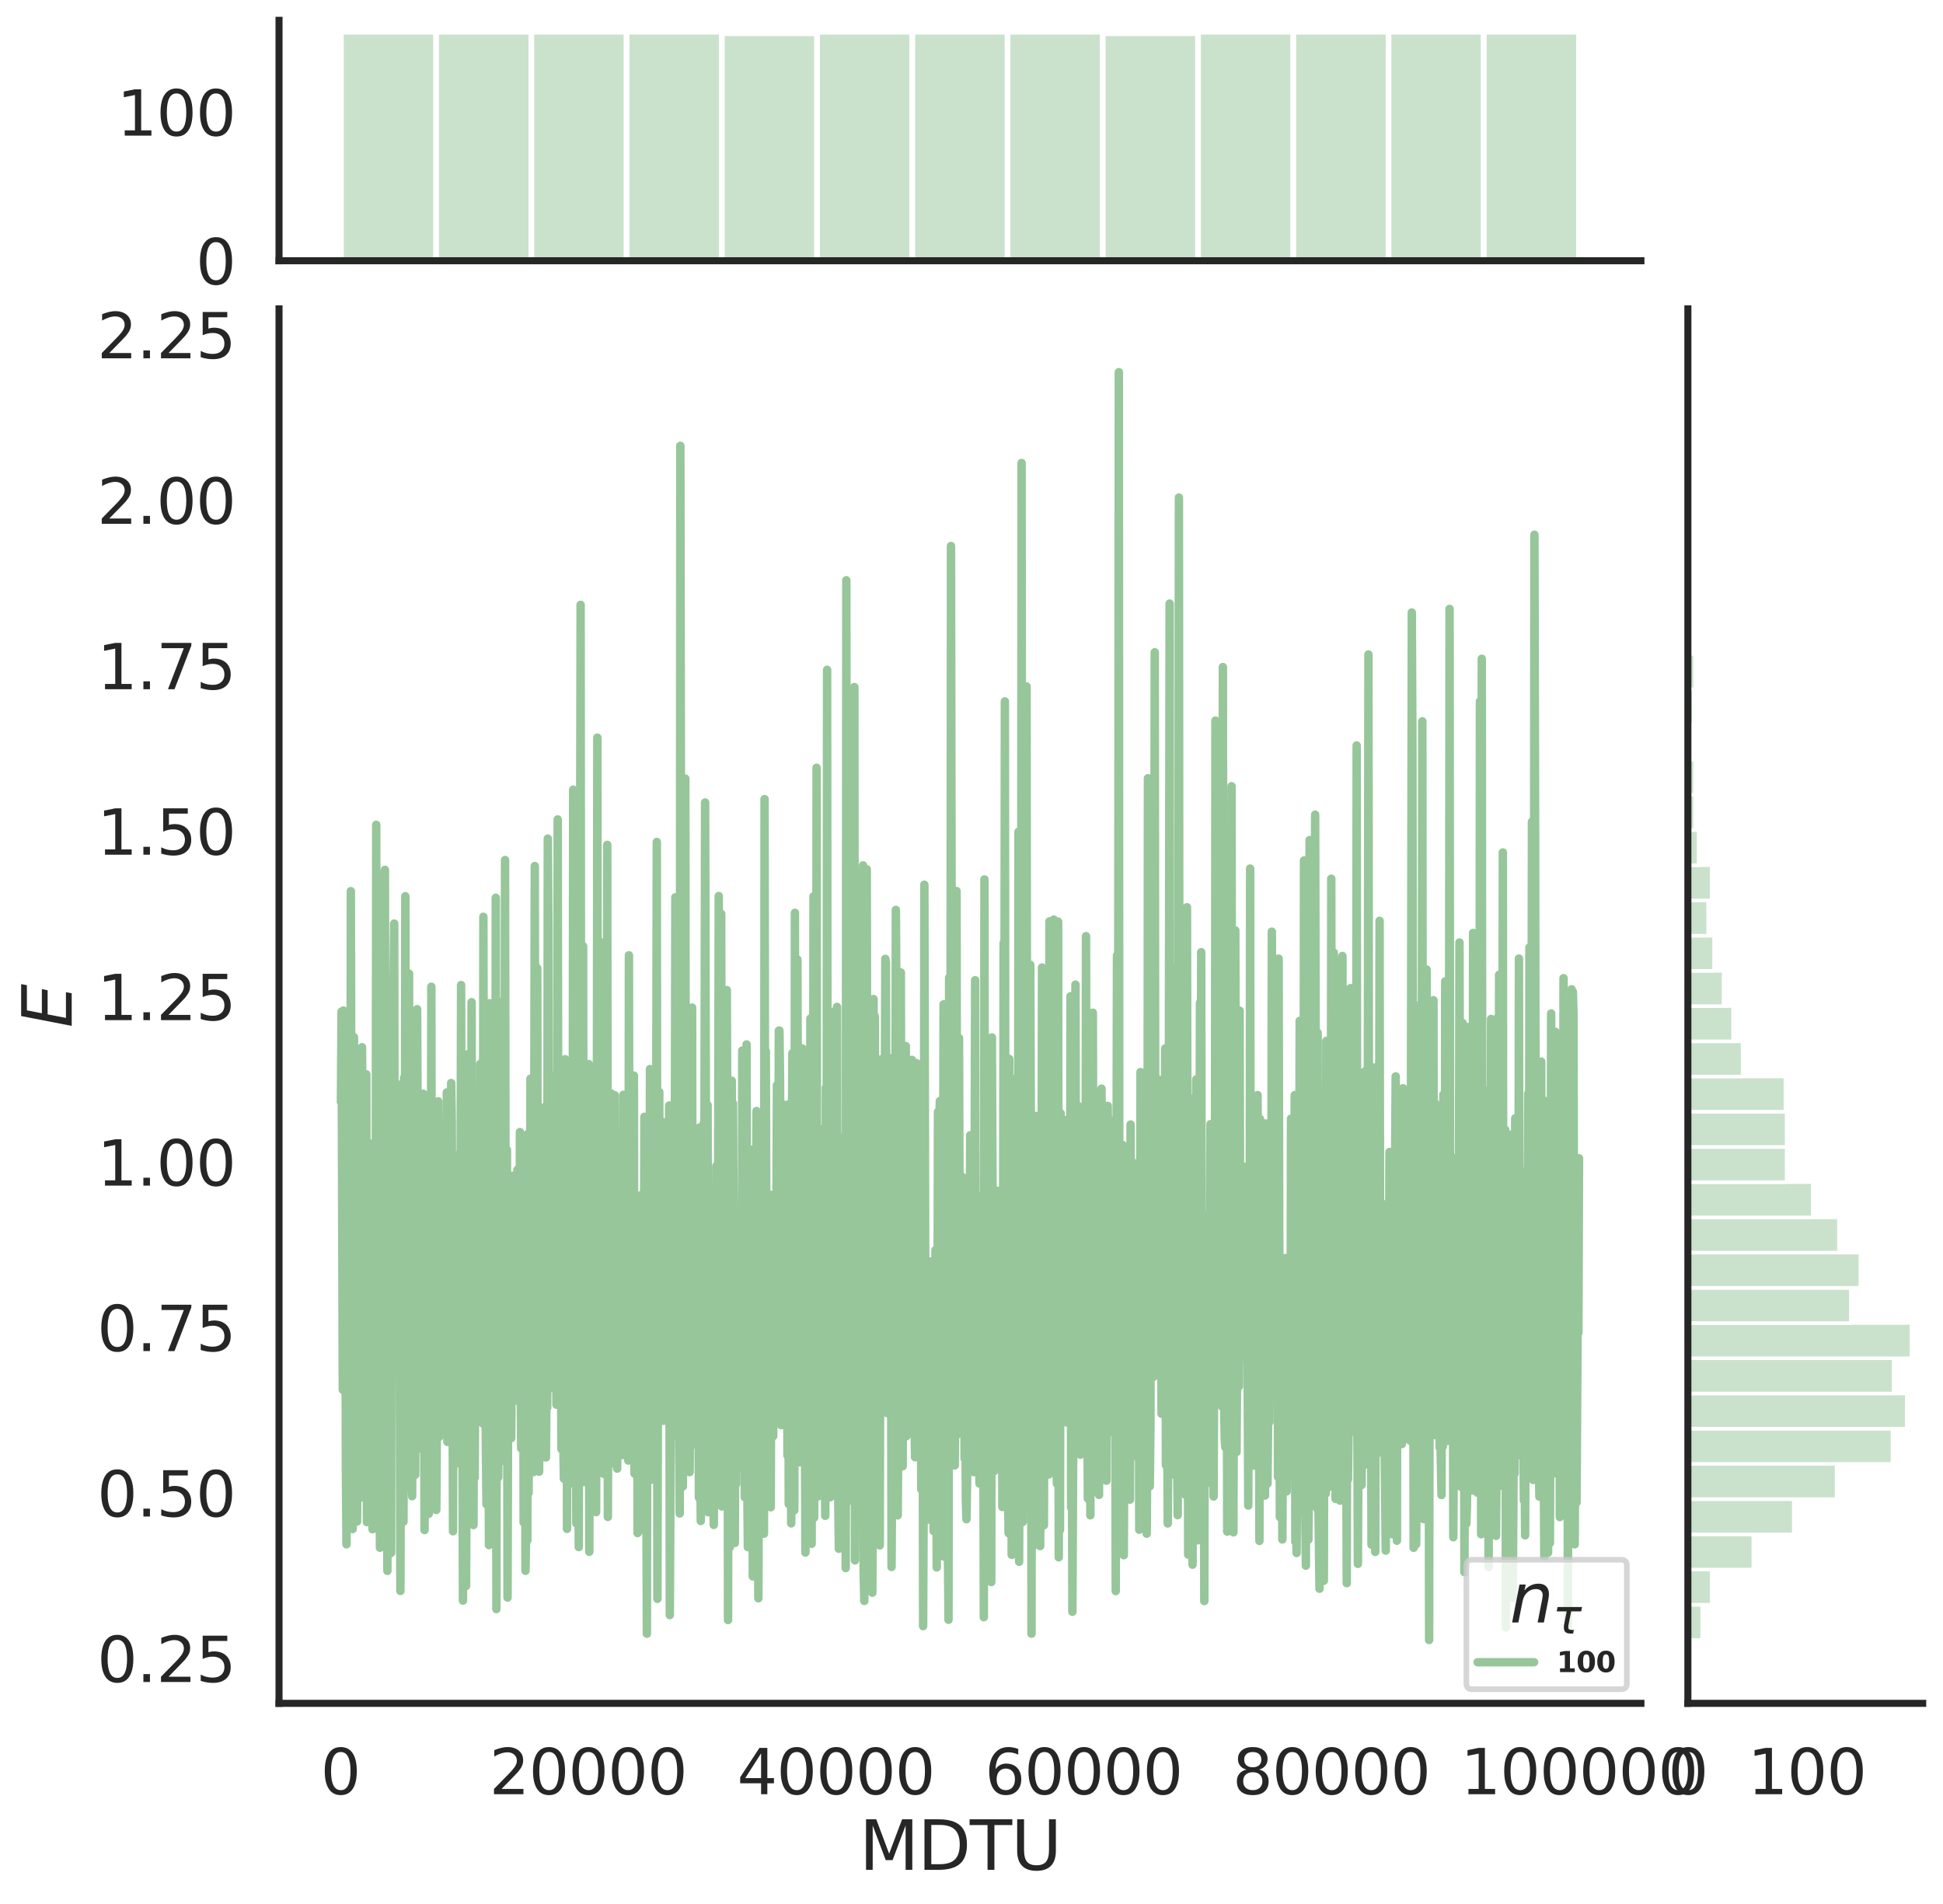 <?xml version="1.0" encoding="utf-8" standalone="no"?>
<!DOCTYPE svg PUBLIC "-//W3C//DTD SVG 1.1//EN"
  "http://www.w3.org/Graphics/SVG/1.1/DTD/svg11.dtd">
<svg height="675.079pt" version="1.1" viewBox="0 0 688.772 675.079" width="688.772pt" xmlns="http://www.w3.org/2000/svg" xmlns:xlink="http://www.w3.org/1999/xlink">
 <defs>
  <style type="text/css">*{stroke-linecap:butt;stroke-linejoin:round;}</style>
 </defs>
 <g id="figure_1">
  <g id="patch_1">
   <path d="M 0 675.079 
L 688.772 675.079 
L 688.772 0 
L 0 0 
z
" style="fill:#ffffff;"/>
  </g>
  <g id="axes_1">
   <g id="patch_2">
    <path d="M 98.912 603.86 
L 581.687 603.86 
L 581.687 109.485 
L 98.912 109.485 
z
" style="fill:none;"/>
   </g>
   <g id="matplotlib.axis_1">
    <g id="xtick_1">
     <g id="text_1">
      <!-- 0 -->
      <g style="fill:#262626;" transform="translate(113.638 636.077)scale(0.22 -0.22)">
       <defs>
        <path d="M 2034 4250 
Q 1547 4250 1301 3770 
Q 1056 3291 1056 2328 
Q 1056 1369 1301 889 
Q 1547 409 2034 409 
Q 2525 409 2770 889 
Q 3016 1369 3016 2328 
Q 3016 3291 2770 3770 
Q 2525 4250 2034 4250 
z
M 2034 4750 
Q 2819 4750 3233 4129 
Q 3647 3509 3647 2328 
Q 3647 1150 3233 529 
Q 2819 -91 2034 -91 
Q 1250 -91 836 529 
Q 422 1150 422 2328 
Q 422 3509 836 4129 
Q 1250 4750 2034 4750 
z
" id="DejaVuSans-30" transform="scale(0.016)"/>
       </defs>
       <use xlink:href="#DejaVuSans-30"/>
      </g>
     </g>
    </g>
    <g id="xtick_2">
     <g id="text_2">
      <!-- 20000 -->
      <g style="fill:#262626;" transform="translate(173.464 636.077)scale(0.22 -0.22)">
       <defs>
        <path d="M 1228 531 
L 3431 531 
L 3431 0 
L 469 0 
L 469 531 
Q 828 903 1448 1529 
Q 2069 2156 2228 2338 
Q 2531 2678 2651 2914 
Q 2772 3150 2772 3378 
Q 2772 3750 2511 3984 
Q 2250 4219 1831 4219 
Q 1534 4219 1204 4116 
Q 875 4013 500 3803 
L 500 4441 
Q 881 4594 1212 4672 
Q 1544 4750 1819 4750 
Q 2544 4750 2975 4387 
Q 3406 4025 3406 3419 
Q 3406 3131 3298 2873 
Q 3191 2616 2906 2266 
Q 2828 2175 2409 1742 
Q 1991 1309 1228 531 
z
" id="DejaVuSans-32" transform="scale(0.016)"/>
       </defs>
       <use xlink:href="#DejaVuSans-32"/>
       <use x="63.623" xlink:href="#DejaVuSans-30"/>
       <use x="127.246" xlink:href="#DejaVuSans-30"/>
       <use x="190.869" xlink:href="#DejaVuSans-30"/>
       <use x="254.492" xlink:href="#DejaVuSans-30"/>
      </g>
     </g>
    </g>
    <g id="xtick_3">
     <g id="text_3">
      <!-- 40000 -->
      <g style="fill:#262626;" transform="translate(261.285 636.077)scale(0.22 -0.22)">
       <defs>
        <path d="M 2419 4116 
L 825 1625 
L 2419 1625 
L 2419 4116 
z
M 2253 4666 
L 3047 4666 
L 3047 1625 
L 3713 1625 
L 3713 1100 
L 3047 1100 
L 3047 0 
L 2419 0 
L 2419 1100 
L 313 1100 
L 313 1709 
L 2253 4666 
z
" id="DejaVuSans-34" transform="scale(0.016)"/>
       </defs>
       <use xlink:href="#DejaVuSans-34"/>
       <use x="63.623" xlink:href="#DejaVuSans-30"/>
       <use x="127.246" xlink:href="#DejaVuSans-30"/>
       <use x="190.869" xlink:href="#DejaVuSans-30"/>
       <use x="254.492" xlink:href="#DejaVuSans-30"/>
      </g>
     </g>
    </g>
    <g id="xtick_4">
     <g id="text_4">
      <!-- 60000 -->
      <g style="fill:#262626;" transform="translate(349.107 636.077)scale(0.22 -0.22)">
       <defs>
        <path d="M 2113 2584 
Q 1688 2584 1439 2293 
Q 1191 2003 1191 1497 
Q 1191 994 1439 701 
Q 1688 409 2113 409 
Q 2538 409 2786 701 
Q 3034 994 3034 1497 
Q 3034 2003 2786 2293 
Q 2538 2584 2113 2584 
z
M 3366 4563 
L 3366 3988 
Q 3128 4100 2886 4159 
Q 2644 4219 2406 4219 
Q 1781 4219 1451 3797 
Q 1122 3375 1075 2522 
Q 1259 2794 1537 2939 
Q 1816 3084 2150 3084 
Q 2853 3084 3261 2657 
Q 3669 2231 3669 1497 
Q 3669 778 3244 343 
Q 2819 -91 2113 -91 
Q 1303 -91 875 529 
Q 447 1150 447 2328 
Q 447 3434 972 4092 
Q 1497 4750 2381 4750 
Q 2619 4750 2861 4703 
Q 3103 4656 3366 4563 
z
" id="DejaVuSans-36" transform="scale(0.016)"/>
       </defs>
       <use xlink:href="#DejaVuSans-36"/>
       <use x="63.623" xlink:href="#DejaVuSans-30"/>
       <use x="127.246" xlink:href="#DejaVuSans-30"/>
       <use x="190.869" xlink:href="#DejaVuSans-30"/>
       <use x="254.492" xlink:href="#DejaVuSans-30"/>
      </g>
     </g>
    </g>
    <g id="xtick_5">
     <g id="text_5">
      <!-- 80000 -->
      <g style="fill:#262626;" transform="translate(436.928 636.077)scale(0.22 -0.22)">
       <defs>
        <path d="M 2034 2216 
Q 1584 2216 1326 1975 
Q 1069 1734 1069 1313 
Q 1069 891 1326 650 
Q 1584 409 2034 409 
Q 2484 409 2743 651 
Q 3003 894 3003 1313 
Q 3003 1734 2745 1975 
Q 2488 2216 2034 2216 
z
M 1403 2484 
Q 997 2584 770 2862 
Q 544 3141 544 3541 
Q 544 4100 942 4425 
Q 1341 4750 2034 4750 
Q 2731 4750 3128 4425 
Q 3525 4100 3525 3541 
Q 3525 3141 3298 2862 
Q 3072 2584 2669 2484 
Q 3125 2378 3379 2068 
Q 3634 1759 3634 1313 
Q 3634 634 3220 271 
Q 2806 -91 2034 -91 
Q 1263 -91 848 271 
Q 434 634 434 1313 
Q 434 1759 690 2068 
Q 947 2378 1403 2484 
z
M 1172 3481 
Q 1172 3119 1398 2916 
Q 1625 2713 2034 2713 
Q 2441 2713 2670 2916 
Q 2900 3119 2900 3481 
Q 2900 3844 2670 4047 
Q 2441 4250 2034 4250 
Q 1625 4250 1398 4047 
Q 1172 3844 1172 3481 
z
" id="DejaVuSans-38" transform="scale(0.016)"/>
       </defs>
       <use xlink:href="#DejaVuSans-38"/>
       <use x="63.623" xlink:href="#DejaVuSans-30"/>
       <use x="127.246" xlink:href="#DejaVuSans-30"/>
       <use x="190.869" xlink:href="#DejaVuSans-30"/>
       <use x="254.492" xlink:href="#DejaVuSans-30"/>
      </g>
     </g>
    </g>
    <g id="xtick_6">
     <g id="text_6">
      <!-- 100000 -->
      <g style="fill:#262626;" transform="translate(517.75 636.077)scale(0.22 -0.22)">
       <defs>
        <path d="M 794 531 
L 1825 531 
L 1825 4091 
L 703 3866 
L 703 4441 
L 1819 4666 
L 2450 4666 
L 2450 531 
L 3481 531 
L 3481 0 
L 794 0 
L 794 531 
z
" id="DejaVuSans-31" transform="scale(0.016)"/>
       </defs>
       <use xlink:href="#DejaVuSans-31"/>
       <use x="63.623" xlink:href="#DejaVuSans-30"/>
       <use x="127.246" xlink:href="#DejaVuSans-30"/>
       <use x="190.869" xlink:href="#DejaVuSans-30"/>
       <use x="254.492" xlink:href="#DejaVuSans-30"/>
       <use x="318.115" xlink:href="#DejaVuSans-30"/>
      </g>
     </g>
    </g>
    <g id="text_7">
     <!-- MDTU -->
     <g style="fill:#262626;" transform="translate(304.594 662.888)scale(0.24 -0.24)">
      <defs>
       <path d="M 628 4666 
L 1569 4666 
L 2759 1491 
L 3956 4666 
L 4897 4666 
L 4897 0 
L 4281 0 
L 4281 4097 
L 3078 897 
L 2444 897 
L 1241 4097 
L 1241 0 
L 628 0 
L 628 4666 
z
" id="DejaVuSans-4d" transform="scale(0.016)"/>
       <path d="M 1259 4147 
L 1259 519 
L 2022 519 
Q 2988 519 3436 956 
Q 3884 1394 3884 2338 
Q 3884 3275 3436 3711 
Q 2988 4147 2022 4147 
L 1259 4147 
z
M 628 4666 
L 1925 4666 
Q 3281 4666 3915 4102 
Q 4550 3538 4550 2338 
Q 4550 1131 3912 565 
Q 3275 0 1925 0 
L 628 0 
L 628 4666 
z
" id="DejaVuSans-44" transform="scale(0.016)"/>
       <path d="M -19 4666 
L 3928 4666 
L 3928 4134 
L 2272 4134 
L 2272 0 
L 1638 0 
L 1638 4134 
L -19 4134 
L -19 4666 
z
" id="DejaVuSans-54" transform="scale(0.016)"/>
       <path d="M 556 4666 
L 1191 4666 
L 1191 1831 
Q 1191 1081 1462 751 
Q 1734 422 2344 422 
Q 2950 422 3222 751 
Q 3494 1081 3494 1831 
L 3494 4666 
L 4128 4666 
L 4128 1753 
Q 4128 841 3676 375 
Q 3225 -91 2344 -91 
Q 1459 -91 1007 375 
Q 556 841 556 1753 
L 556 4666 
z
" id="DejaVuSans-55" transform="scale(0.016)"/>
      </defs>
      <use xlink:href="#DejaVuSans-4d"/>
      <use x="86.279" xlink:href="#DejaVuSans-44"/>
      <use x="163.281" xlink:href="#DejaVuSans-54"/>
      <use x="224.365" xlink:href="#DejaVuSans-55"/>
     </g>
    </g>
   </g>
   <g id="matplotlib.axis_2">
    <g id="ytick_1">
     <g id="text_8">
      <!-- 0.25 -->
      <g style="fill:#262626;" transform="translate(34.428 596.289)scale(0.22 -0.22)">
       <defs>
        <path d="M 684 794 
L 1344 794 
L 1344 0 
L 684 0 
L 684 794 
z
" id="DejaVuSans-2e" transform="scale(0.016)"/>
        <path d="M 691 4666 
L 3169 4666 
L 3169 4134 
L 1269 4134 
L 1269 2991 
Q 1406 3038 1543 3061 
Q 1681 3084 1819 3084 
Q 2600 3084 3056 2656 
Q 3513 2228 3513 1497 
Q 3513 744 3044 326 
Q 2575 -91 1722 -91 
Q 1428 -91 1123 -41 
Q 819 9 494 109 
L 494 744 
Q 775 591 1075 516 
Q 1375 441 1709 441 
Q 2250 441 2565 725 
Q 2881 1009 2881 1497 
Q 2881 1984 2565 2268 
Q 2250 2553 1709 2553 
Q 1456 2553 1204 2497 
Q 953 2441 691 2322 
L 691 4666 
z
" id="DejaVuSans-35" transform="scale(0.016)"/>
       </defs>
       <use xlink:href="#DejaVuSans-30"/>
       <use x="63.623" xlink:href="#DejaVuSans-2e"/>
       <use x="95.41" xlink:href="#DejaVuSans-32"/>
       <use x="159.033" xlink:href="#DejaVuSans-35"/>
      </g>
     </g>
    </g>
    <g id="ytick_2">
     <g id="text_9">
      <!-- 0.50 -->
      <g style="fill:#262626;" transform="translate(34.428 537.631)scale(0.22 -0.22)">
       <use xlink:href="#DejaVuSans-30"/>
       <use x="63.623" xlink:href="#DejaVuSans-2e"/>
       <use x="95.41" xlink:href="#DejaVuSans-35"/>
       <use x="159.033" xlink:href="#DejaVuSans-30"/>
      </g>
     </g>
    </g>
    <g id="ytick_3">
     <g id="text_10">
      <!-- 0.75 -->
      <g style="fill:#262626;" transform="translate(34.428 478.973)scale(0.22 -0.22)">
       <defs>
        <path d="M 525 4666 
L 3525 4666 
L 3525 4397 
L 1831 0 
L 1172 0 
L 2766 4134 
L 525 4134 
L 525 4666 
z
" id="DejaVuSans-37" transform="scale(0.016)"/>
       </defs>
       <use xlink:href="#DejaVuSans-30"/>
       <use x="63.623" xlink:href="#DejaVuSans-2e"/>
       <use x="95.41" xlink:href="#DejaVuSans-37"/>
       <use x="159.033" xlink:href="#DejaVuSans-35"/>
      </g>
     </g>
    </g>
    <g id="ytick_4">
     <g id="text_11">
      <!-- 1.00 -->
      <g style="fill:#262626;" transform="translate(34.428 420.315)scale(0.22 -0.22)">
       <use xlink:href="#DejaVuSans-31"/>
       <use x="63.623" xlink:href="#DejaVuSans-2e"/>
       <use x="95.41" xlink:href="#DejaVuSans-30"/>
       <use x="159.033" xlink:href="#DejaVuSans-30"/>
      </g>
     </g>
    </g>
    <g id="ytick_5">
     <g id="text_12">
      <!-- 1.25 -->
      <g style="fill:#262626;" transform="translate(34.428 361.657)scale(0.22 -0.22)">
       <use xlink:href="#DejaVuSans-31"/>
       <use x="63.623" xlink:href="#DejaVuSans-2e"/>
       <use x="95.41" xlink:href="#DejaVuSans-32"/>
       <use x="159.033" xlink:href="#DejaVuSans-35"/>
      </g>
     </g>
    </g>
    <g id="ytick_6">
     <g id="text_13">
      <!-- 1.50 -->
      <g style="fill:#262626;" transform="translate(34.428 302.999)scale(0.22 -0.22)">
       <use xlink:href="#DejaVuSans-31"/>
       <use x="63.623" xlink:href="#DejaVuSans-2e"/>
       <use x="95.41" xlink:href="#DejaVuSans-35"/>
       <use x="159.033" xlink:href="#DejaVuSans-30"/>
      </g>
     </g>
    </g>
    <g id="ytick_7">
     <g id="text_14">
      <!-- 1.75 -->
      <g style="fill:#262626;" transform="translate(34.428 244.342)scale(0.22 -0.22)">
       <use xlink:href="#DejaVuSans-31"/>
       <use x="63.623" xlink:href="#DejaVuSans-2e"/>
       <use x="95.41" xlink:href="#DejaVuSans-37"/>
       <use x="159.033" xlink:href="#DejaVuSans-35"/>
      </g>
     </g>
    </g>
    <g id="ytick_8">
     <g id="text_15">
      <!-- 2.00 -->
      <g style="fill:#262626;" transform="translate(34.428 185.684)scale(0.22 -0.22)">
       <use xlink:href="#DejaVuSans-32"/>
       <use x="63.623" xlink:href="#DejaVuSans-2e"/>
       <use x="95.41" xlink:href="#DejaVuSans-30"/>
       <use x="159.033" xlink:href="#DejaVuSans-30"/>
      </g>
     </g>
    </g>
    <g id="ytick_9">
     <g id="text_16">
      <!-- 2.25 -->
      <g style="fill:#262626;" transform="translate(34.428 127.026)scale(0.22 -0.22)">
       <use xlink:href="#DejaVuSans-32"/>
       <use x="63.623" xlink:href="#DejaVuSans-2e"/>
       <use x="95.41" xlink:href="#DejaVuSans-32"/>
       <use x="159.033" xlink:href="#DejaVuSans-35"/>
      </g>
     </g>
    </g>
    <g id="text_17">
     <!-- $E$ -->
     <g style="fill:#262626;" transform="translate(25.436 364.352)rotate(-90)scale(0.24 -0.24)">
      <defs>
       <path d="M 1081 4666 
L 4031 4666 
L 3928 4134 
L 1606 4134 
L 1338 2753 
L 3566 2753 
L 3463 2222 
L 1234 2222 
L 909 531 
L 3284 531 
L 3181 0 
L 172 0 
L 1081 4666 
z
" id="DejaVuSans-Oblique-45" transform="scale(0.016)"/>
      </defs>
      <use transform="translate(0 0.094)" xlink:href="#DejaVuSans-Oblique-45"/>
     </g>
    </g>
   </g>
   <g id="line2d_1">
    <path clip-path="url(#p0baf7dbf94)" d="M 120.856 390.623 
L 121.076 358.652 
L 121.515 492.703 
L 121.734 358.265 
L 121.954 476.877 
L 122.174 415.474 
L 122.393 433.025 
L 122.613 519.411 
L 122.832 547.477 
L 123.052 436.877 
L 123.271 418.872 
L 123.491 486.291 
L 123.71 501.282 
L 123.93 444.488 
L 124.15 492.122 
L 124.369 315.936 
L 124.589 416.216 
L 124.808 369.783 
L 125.028 542.06 
L 125.467 367.672 
L 125.686 406.778 
L 125.906 481.835 
L 126.125 438.96 
L 126.345 509.882 
L 126.565 539.385 
L 126.784 511.719 
L 127.004 452.574 
L 127.443 515.02 
L 127.662 505.416 
L 127.882 524.817 
L 128.101 510.428 
L 128.321 371.256 
L 128.541 402.762 
L 128.76 513.868 
L 128.98 530.992 
L 129.199 485.291 
L 129.419 487.902 
L 129.638 445.407 
L 129.858 380.857 
L 130.077 539.606 
L 130.297 473.11 
L 130.736 533.024 
L 130.956 502.202 
L 131.175 405.377 
L 131.395 506.652 
L 131.614 492.512 
L 131.834 441.804 
L 132.053 542.144 
L 132.273 529.004 
L 132.493 424.201 
L 132.712 507.806 
L 132.932 497.349 
L 133.151 476.365 
L 133.371 292.42 
L 133.59 495.484 
L 133.81 427.304 
L 134.029 461.651 
L 134.249 518.595 
L 134.469 480.053 
L 134.688 548.702 
L 134.908 483.212 
L 135.127 511.493 
L 135.347 499.815 
L 135.566 546.962 
L 135.786 468.607 
L 136.005 486.268 
L 136.225 314.087 
L 136.444 308.365 
L 136.664 439.475 
L 136.884 482.488 
L 137.103 489.827 
L 137.323 556.907 
L 137.542 390.758 
L 137.762 507.836 
L 137.981 471.671 
L 138.64 550.537 
L 138.86 384.635 
L 139.079 473.725 
L 139.518 347.552 
L 139.738 327.422 
L 139.957 479.879 
L 140.177 396.735 
L 140.396 453.016 
L 140.616 384.228 
L 140.836 433.229 
L 141.055 438.551 
L 141.275 465.658 
L 141.494 444.608 
L 141.714 479.458 
L 141.933 564.004 
L 142.372 424.378 
L 142.592 422.918 
L 143.031 539.447 
L 143.251 382.088 
L 143.47 490.505 
L 143.69 317.728 
L 143.909 475.441 
L 144.129 500.097 
L 144.348 367.779 
L 144.568 404.189 
L 144.788 514.825 
L 145.007 345.186 
L 145.227 527.429 
L 145.446 474.891 
L 145.666 478.872 
L 145.885 451.793 
L 146.105 530.415 
L 146.324 402.9 
L 146.544 431.45 
L 146.763 489.598 
L 146.983 512.615 
L 147.203 522.84 
L 147.422 362.831 
L 147.642 361.392 
L 147.861 357.773 
L 148.52 505.616 
L 148.739 513.408 
L 148.959 505.52 
L 149.179 460.952 
L 149.398 458.01 
L 149.618 437.54 
L 149.837 392.684 
L 150.057 387.762 
L 150.496 542.411 
L 150.935 487.528 
L 151.155 393.949 
L 151.374 467.399 
L 151.594 435.578 
L 151.813 461.302 
L 152.033 536.631 
L 152.252 403.52 
L 152.472 391.145 
L 152.691 463.287 
L 152.911 349.813 
L 153.131 533.212 
L 153.35 401.024 
L 153.57 399.636 
L 154.009 523.973 
L 154.228 433.293 
L 154.448 521.222 
L 154.667 535.311 
L 154.887 503.055 
L 155.107 392.066 
L 155.326 390.417 
L 155.765 509.306 
L 155.985 450.157 
L 156.204 508.068 
L 156.424 481.59 
L 156.643 502.015 
L 156.863 442.583 
L 157.082 489.737 
L 157.302 503.651 
L 157.522 462.222 
L 157.741 500.531 
L 157.961 425.166 
L 158.18 443.992 
L 158.4 387.274 
L 158.619 511.177 
L 158.839 477.821 
L 159.058 400.08 
L 159.498 484.025 
L 159.717 498.999 
L 159.937 383.954 
L 160.156 398.22 
L 160.595 542.85 
L 160.815 438.633 
L 161.034 422.46 
L 161.254 423.675 
L 161.474 470.45 
L 161.693 409.562 
L 161.913 481.513 
L 162.132 429.705 
L 162.352 518.72 
L 162.571 448.648 
L 162.791 499.633 
L 163.01 505.841 
L 163.23 444.874 
L 163.45 349.215 
L 163.669 471.44 
L 163.889 482.263 
L 164.108 567.432 
L 164.328 476.928 
L 164.547 491.109 
L 164.767 481.829 
L 164.986 464.639 
L 165.206 562.265 
L 165.426 517.97 
L 165.645 411.636 
L 165.865 513.834 
L 166.084 373.579 
L 166.523 497.236 
L 166.743 393.407 
L 166.962 523.574 
L 167.182 355.299 
L 167.401 511.106 
L 167.621 391.701 
L 167.841 540.642 
L 168.06 487.701 
L 168.28 523.779 
L 168.499 471.552 
L 168.719 474.079 
L 169.158 391.225 
L 169.377 398.032 
L 169.597 472.103 
L 169.817 469.738 
L 170.036 479.703 
L 170.256 377.156 
L 170.475 416.239 
L 170.695 434.419 
L 171.134 504.628 
L 171.353 325.019 
L 171.573 442.008 
L 171.793 440.19 
L 172.232 511.468 
L 172.451 533.279 
L 172.671 455.717 
L 172.89 463.921 
L 173.11 466.164 
L 173.329 547.751 
L 173.549 355.658 
L 173.769 484.525 
L 173.988 538.478 
L 174.208 542.411 
L 174.427 466.853 
L 174.647 517.846 
L 174.866 453.918 
L 175.086 485.656 
L 175.305 435.008 
L 175.525 494.149 
L 175.745 318.283 
L 175.964 570.424 
L 176.184 354.665 
L 176.403 496.633 
L 176.623 523.735 
L 176.842 377.667 
L 177.062 498.801 
L 177.281 478.736 
L 177.501 485.666 
L 177.72 443.415 
L 177.94 444.608 
L 178.16 517.897 
L 178.379 498.205 
L 178.599 430.899 
L 178.818 434.873 
L 179.038 304.888 
L 179.257 473.07 
L 179.477 412.848 
L 179.696 407.603 
L 179.916 566.35 
L 180.136 489.823 
L 180.575 439.02 
L 180.794 501.567 
L 181.014 509.191 
L 181.233 509.821 
L 181.672 416.84 
L 181.892 494.699 
L 182.112 466.643 
L 182.551 440.087 
L 182.77 471.586 
L 182.99 427.395 
L 183.209 492.906 
L 183.429 414.713 
L 183.648 487.816 
L 183.868 488.803 
L 184.088 496.993 
L 184.307 401.328 
L 184.527 480.615 
L 184.746 513.453 
L 184.966 403.073 
L 185.185 429.825 
L 185.405 431.431 
L 185.624 539.705 
L 185.844 495.177 
L 186.063 417.809 
L 186.283 556.865 
L 186.503 543.03 
L 186.722 488.47 
L 186.942 546.058 
L 187.161 401.965 
L 187.381 529.261 
L 187.6 488.563 
L 187.82 510.519 
L 188.039 382.448 
L 188.259 500.809 
L 188.479 455.522 
L 189.137 521.881 
L 189.576 307.023 
L 189.796 479.561 
L 190.235 506.005 
L 190.455 343.222 
L 190.674 518.518 
L 190.894 434.445 
L 191.113 521.729 
L 191.552 442.042 
L 191.772 503.241 
L 191.991 512.444 
L 192.211 510.533 
L 192.65 392.629 
L 192.87 500.529 
L 193.089 428.69 
L 193.309 455.801 
L 193.528 516.684 
L 193.748 489.914 
L 193.967 499.023 
L 194.187 297.301 
L 194.407 328.047 
L 194.626 490.346 
L 194.846 386.398 
L 195.065 486.413 
L 195.285 430.049 
L 195.504 492.06 
L 195.724 381.393 
L 195.943 386.239 
L 196.163 489.283 
L 196.382 389.719 
L 196.822 438.902 
L 197.041 448.557 
L 197.261 497.976 
L 197.48 431.34 
L 197.7 290.496 
L 197.919 432.54 
L 198.139 399.572 
L 198.358 474.667 
L 198.578 450.954 
L 198.798 460.066 
L 199.017 513.725 
L 199.237 408.711 
L 199.456 498.717 
L 199.895 524.221 
L 200.334 375.506 
L 200.554 475.675 
L 200.774 399.684 
L 200.993 542.007 
L 201.213 412.011 
L 201.432 526.429 
L 201.652 469.966 
L 202.091 520.828 
L 202.53 391.656 
L 202.75 451.057 
L 202.969 471.262 
L 203.189 279.962 
L 203.408 447.747 
L 203.628 461.862 
L 203.847 464.828 
L 204.067 477.485 
L 204.286 540.069 
L 204.726 419.924 
L 204.945 445.841 
L 205.165 548.466 
L 205.823 214.428 
L 206.043 495.643 
L 206.262 522.708 
L 206.482 485.161 
L 206.701 335.443 
L 206.921 483.951 
L 207.141 525.405 
L 207.36 486.59 
L 207.58 512.942 
L 207.799 513.724 
L 208.019 494.759 
L 208.238 459.579 
L 208.458 474.981 
L 208.677 377.211 
L 208.897 550.13 
L 209.117 475.525 
L 209.336 470.604 
L 209.775 489.949 
L 209.995 532.46 
L 210.214 525.313 
L 210.434 504.094 
L 210.653 512.77 
L 211.093 446.015 
L 211.312 536.085 
L 211.532 449.385 
L 211.751 261.508 
L 211.971 461.846 
L 212.19 413.469 
L 212.41 397.408 
L 212.849 480.15 
L 213.069 456.305 
L 213.288 510.8 
L 213.508 476.149 
L 213.727 371.494 
L 213.947 522.48 
L 214.605 333.695 
L 214.825 505.11 
L 215.045 472.08 
L 215.264 299.515 
L 215.484 537.77 
L 215.703 462.03 
L 215.923 427.732 
L 216.142 424.258 
L 216.362 496.945 
L 216.581 387.612 
L 217.02 518.746 
L 217.24 491.276 
L 217.46 414.619 
L 217.679 500.499 
L 217.899 388.263 
L 218.118 503.034 
L 218.338 408.578 
L 218.557 436.751 
L 218.777 520.654 
L 218.996 464.729 
L 219.655 510.694 
L 220.094 410.565 
L 220.314 401.581 
L 220.533 515.852 
L 220.753 503.866 
L 220.972 388.131 
L 221.192 444.121 
L 221.631 429.054 
L 221.851 502.265 
L 222.07 509.232 
L 222.29 421.91 
L 222.509 504.36 
L 222.729 517.79 
L 222.948 338.673 
L 223.168 462.002 
L 223.388 472.734 
L 223.607 502.865 
L 223.827 422.533 
L 224.046 470.143 
L 224.485 495.773 
L 224.705 381.314 
L 224.924 522.395 
L 225.144 467.989 
L 225.364 502.709 
L 225.803 454.175 
L 226.022 543.508 
L 226.681 508.461 
L 226.9 542.414 
L 227.12 506.873 
L 227.339 423.617 
L 227.559 498.978 
L 227.779 533.102 
L 227.998 451.233 
L 228.218 495.093 
L 228.437 395.93 
L 228.657 536.297 
L 228.876 459.005 
L 229.315 579.165 
L 229.535 420.895 
L 229.755 447.218 
L 229.974 488.36 
L 230.194 506.719 
L 230.413 379.001 
L 230.633 524.672 
L 230.852 399.096 
L 231.072 393.223 
L 231.291 521.231 
L 231.511 508.575 
L 231.731 510.561 
L 231.95 380.895 
L 232.17 491.202 
L 232.389 506.494 
L 232.828 298.482 
L 233.048 566.813 
L 233.267 471.478 
L 233.487 474.784 
L 233.707 387.14 
L 233.926 499.876 
L 234.146 494.497 
L 234.365 415.182 
L 234.585 410.511 
L 234.804 397.747 
L 235.024 483.664 
L 235.243 503.698 
L 235.463 467.718 
L 235.683 469.846 
L 235.902 493.821 
L 236.122 436.736 
L 236.341 484.224 
L 236.561 486.833 
L 236.78 424.437 
L 237 489.036 
L 237.219 391.913 
L 237.439 572.558 
L 237.878 487.346 
L 238.537 437.689 
L 238.756 475.604 
L 238.976 411.418 
L 239.195 425.664 
L 239.415 318.106 
L 239.634 508.839 
L 239.854 474.097 
L 240.074 401.072 
L 240.293 508.775 
L 240.513 467.09 
L 240.732 487.649 
L 240.952 536.545 
L 241.171 158.054 
L 241.61 425.455 
L 241.83 464.59 
L 242.05 526.989 
L 242.269 501.149 
L 242.489 375.361 
L 242.708 482.747 
L 242.928 276.021 
L 243.147 477.238 
L 243.367 461.674 
L 243.586 479.355 
L 243.806 441.658 
L 244.026 511.065 
L 244.245 489.942 
L 244.465 521.872 
L 244.684 495.084 
L 244.904 482.749 
L 245.123 485.643 
L 245.343 357.216 
L 245.562 510.966 
L 246.002 469.155 
L 246.221 456.251 
L 246.441 512.092 
L 246.66 443.534 
L 246.88 439.299 
L 247.099 448.313 
L 247.319 473.951 
L 247.538 466.506 
L 247.758 530.911 
L 247.977 399.718 
L 248.197 514.845 
L 248.417 539.21 
L 248.636 493.643 
L 248.856 489.516 
L 249.075 476.862 
L 249.514 397.939 
L 249.734 400.879 
L 249.953 284.499 
L 250.393 464.026 
L 250.832 391.765 
L 251.051 536.118 
L 251.271 506.068 
L 251.49 519.704 
L 251.71 432.483 
L 251.929 448.172 
L 252.149 422.893 
L 252.369 440.624 
L 252.588 513.023 
L 252.808 490.634 
L 253.027 540.606 
L 253.247 490.295 
L 253.466 514.504 
L 253.686 496.476 
L 253.905 413.381 
L 254.125 497.297 
L 254.345 448.66 
L 254.564 426.769 
L 254.784 317.659 
L 255.003 493.625 
L 255.223 380.084 
L 255.442 498.909 
L 255.662 323.939 
L 255.881 534.057 
L 256.101 422.979 
L 256.321 497.363 
L 256.54 455.078 
L 256.76 511.171 
L 257.199 464.057 
L 257.418 523.152 
L 257.638 350.982 
L 257.857 405.649 
L 258.077 574.326 
L 258.296 467.27 
L 258.736 548.504 
L 258.955 502.709 
L 259.175 483.741 
L 259.394 383.141 
L 259.614 492.543 
L 259.833 391.141 
L 260.053 431.807 
L 260.272 514.939 
L 260.492 547.007 
L 260.712 461.728 
L 260.931 526.13 
L 261.151 447.03 
L 261.37 458.421 
L 261.59 520.352 
L 262.029 483.634 
L 262.248 444.406 
L 262.468 459.188 
L 262.688 453.776 
L 262.907 519.247 
L 263.127 372.43 
L 263.566 460.899 
L 263.785 392.6 
L 264.005 530.785 
L 264.224 401.728 
L 264.444 471.494 
L 264.664 370.27 
L 264.883 522.267 
L 265.103 548.483 
L 265.322 433.301 
L 265.542 492.298 
L 265.761 456.261 
L 265.981 519.645 
L 266.2 407.586 
L 266.42 514.815 
L 266.64 420.795 
L 266.859 558.867 
L 267.079 457.768 
L 267.298 469.21 
L 267.518 544.201 
L 267.737 456.737 
L 267.957 469.25 
L 268.176 393.882 
L 268.396 473.165 
L 268.615 496.664 
L 268.835 566.609 
L 269.055 497.626 
L 269.274 526.248 
L 269.713 478.616 
L 269.933 494.572 
L 270.152 431.908 
L 270.372 493.009 
L 270.591 414.103 
L 270.811 543.721 
L 271.031 283.314 
L 271.25 449.068 
L 271.47 372.63 
L 271.909 519.897 
L 272.128 455.225 
L 272.348 476.61 
L 272.567 431.59 
L 272.787 447.155 
L 273.007 423.519 
L 273.226 534.345 
L 273.446 448.008 
L 273.665 472.689 
L 273.885 475.259 
L 274.104 509.148 
L 274.324 445.522 
L 274.543 429.684 
L 274.983 471.915 
L 275.202 438.459 
L 275.422 384.705 
L 275.641 469.726 
L 275.861 475.82 
L 276.08 365.37 
L 276.3 365.365 
L 276.519 382.483 
L 276.959 505.217 
L 277.398 395.61 
L 277.617 461.678 
L 277.837 478.213 
L 278.056 391.689 
L 278.495 495.57 
L 278.934 462.577 
L 279.154 515.985 
L 279.374 391.576 
L 279.593 533.19 
L 279.813 503.275 
L 280.252 405.93 
L 280.471 540.062 
L 280.691 404.007 
L 280.91 373.365 
L 281.13 472.65 
L 281.35 400.89 
L 281.569 535.426 
L 281.789 323.597 
L 282.008 493.724 
L 282.228 508.048 
L 282.447 508.162 
L 282.667 340.12 
L 283.106 493.606 
L 283.326 518.418 
L 283.545 459.571 
L 283.765 472.096 
L 283.984 503.607 
L 284.204 411.927 
L 284.423 371.683 
L 284.643 517.851 
L 284.862 502.226 
L 285.082 432.893 
L 285.521 550.401 
L 285.741 412.675 
L 285.96 488.269 
L 286.18 428.072 
L 286.399 471.435 
L 286.619 440.419 
L 286.838 505.721 
L 287.058 467.996 
L 287.278 361.088 
L 287.717 547.287 
L 287.936 405.29 
L 288.156 490.32 
L 288.375 317.775 
L 288.595 538.037 
L 288.814 486.156 
L 289.034 508.702 
L 289.253 487.879 
L 289.473 272.191 
L 289.693 530.653 
L 290.132 444.217 
L 290.351 429.884 
L 290.571 442.118 
L 290.79 400.269 
L 291.01 530.221 
L 291.229 480.118 
L 291.669 450.865 
L 291.888 491.004 
L 292.108 496.809 
L 292.327 492.01 
L 292.547 537.378 
L 292.766 385.555 
L 292.986 475.837 
L 293.205 237.465 
L 293.425 524.799 
L 293.645 462.497 
L 293.864 467.382 
L 294.303 530.793 
L 294.523 463.848 
L 294.742 513.628 
L 294.962 490.207 
L 295.401 475.879 
L 295.84 358.509 
L 296.06 517.776 
L 296.279 466.69 
L 296.499 530.135 
L 296.718 356.966 
L 296.938 530.719 
L 297.157 531.661 
L 297.377 549.055 
L 297.597 503.166 
L 297.816 405.23 
L 298.036 469.539 
L 298.255 489.172 
L 298.475 403.235 
L 298.914 482.159 
L 299.133 429.079 
L 299.353 507.84 
L 299.572 429.395 
L 299.792 555.89 
L 300.012 205.717 
L 300.231 411.394 
L 300.451 425.596 
L 300.67 347.012 
L 300.89 436.321 
L 301.109 361.7 
L 301.548 497.614 
L 301.768 532.021 
L 301.988 415.985 
L 302.207 526.056 
L 302.427 439.54 
L 302.646 478.127 
L 302.866 243.581 
L 303.085 553.179 
L 303.524 465.705 
L 303.744 309.764 
L 303.964 484.885 
L 304.183 493.163 
L 304.403 379.893 
L 304.622 490.518 
L 304.842 444.143 
L 305.061 431.413 
L 305.281 512.731 
L 305.5 398.9 
L 305.72 494.102 
L 305.94 306.785 
L 306.159 556.558 
L 306.379 567.548 
L 306.598 549.025 
L 306.818 462.927 
L 307.037 440.472 
L 307.257 308.151 
L 307.476 450.197 
L 307.696 460.111 
L 307.915 508.075 
L 308.135 508.507 
L 308.355 422.635 
L 308.574 468.893 
L 308.794 456.339 
L 309.013 529.783 
L 309.233 564.639 
L 309.452 516.861 
L 309.672 354.183 
L 309.891 474.158 
L 310.111 360.284 
L 310.331 473.024 
L 310.55 475.116 
L 310.77 482.539 
L 310.989 537.443 
L 311.209 515.214 
L 311.428 426.972 
L 311.648 472.471 
L 311.867 547.858 
L 312.087 442.383 
L 312.307 493.652 
L 312.526 375.5 
L 312.746 420.462 
L 312.965 377.635 
L 313.404 479.188 
L 313.843 339.943 
L 314.063 341.115 
L 314.283 491.539 
L 314.502 500.97 
L 314.722 445.752 
L 314.941 497.451 
L 315.161 434.126 
L 315.38 494.877 
L 315.6 417.43 
L 315.819 434.971 
L 316.039 555.505 
L 316.259 520.408 
L 316.478 531.848 
L 316.698 374.869 
L 316.917 427.992 
L 317.137 526.313 
L 317.576 322.579 
L 318.015 395.421 
L 318.234 537.213 
L 318.454 501.517 
L 318.674 348.974 
L 318.893 493.156 
L 319.113 505.748 
L 319.332 344.744 
L 319.552 449.493 
L 319.771 441.045 
L 319.991 519.795 
L 320.21 387.004 
L 320.43 501.27 
L 320.65 479.386 
L 320.869 499.24 
L 321.089 370.834 
L 321.308 509.158 
L 321.528 443.838 
L 321.747 444.998 
L 321.967 475.123 
L 322.186 482.81 
L 322.406 479.95 
L 322.626 487.266 
L 322.845 481.443 
L 323.065 406.243 
L 323.284 375.752 
L 323.504 448.201 
L 323.723 391.542 
L 324.162 498.931 
L 324.382 516.601 
L 324.602 475.423 
L 324.821 376.86 
L 325.041 462.999 
L 325.26 460.186 
L 325.48 423.616 
L 325.699 457.143 
L 326.138 485.294 
L 326.358 471.258 
L 326.578 527.943 
L 326.797 495.759 
L 327.017 438.253 
L 327.236 576.496 
L 327.456 524.145 
L 327.675 313.642 
L 328.114 509.738 
L 328.334 448.234 
L 328.553 456.682 
L 328.993 494.572 
L 329.212 538.737 
L 329.432 515.601 
L 329.651 447.203 
L 329.871 504.726 
L 330.09 530.913 
L 330.31 517.906 
L 330.749 455.733 
L 330.969 542.818 
L 331.408 461.14 
L 331.627 443.141 
L 331.847 476.853 
L 332.066 555.67 
L 332.286 491.383 
L 332.505 394.168 
L 332.725 458.907 
L 332.945 404.735 
L 333.164 390.326 
L 333.603 514.6 
L 333.823 463.242 
L 334.042 510.17 
L 334.262 453.432 
L 334.481 356.056 
L 334.701 551.872 
L 334.921 374.413 
L 335.14 501.351 
L 335.36 438.082 
L 335.579 493.761 
L 335.799 449.698 
L 336.018 547.411 
L 336.238 574.236 
L 336.457 346.6 
L 336.677 378.692 
L 336.897 444.601 
L 337.116 193.565 
L 337.555 449.37 
L 337.775 487.296 
L 337.994 498.514 
L 338.214 404.455 
L 338.433 519.507 
L 338.653 495.355 
L 338.872 334.652 
L 339.092 315.895 
L 339.312 508.589 
L 339.531 408.977 
L 339.97 368.043 
L 340.19 447.939 
L 340.409 427.91 
L 340.629 446.935 
L 340.848 475.824 
L 341.068 417.183 
L 341.288 418.682 
L 341.507 493.02 
L 341.727 453.212 
L 341.946 517.049 
L 342.166 479.814 
L 342.385 531.884 
L 342.605 538.582 
L 342.824 524.703 
L 343.264 430.684 
L 343.483 485.168 
L 343.703 482.068 
L 343.922 402.479 
L 344.142 520.683 
L 344.581 506.521 
L 344.8 424.76 
L 345.02 493.929 
L 345.24 521.879 
L 345.679 347.506 
L 345.898 503.568 
L 346.118 508.164 
L 346.557 459.351 
L 346.996 474.917 
L 347.216 525.937 
L 347.435 472.976 
L 347.655 501.02 
L 347.874 502.8 
L 348.094 424.029 
L 348.313 496.55 
L 348.533 479.655 
L 348.752 573.317 
L 348.972 311.779 
L 349.191 502.702 
L 349.411 496.547 
L 349.631 418.439 
L 349.85 523.09 
L 350.289 455.116 
L 350.509 498.637 
L 350.728 422.224 
L 351.167 460.269 
L 351.387 560.865 
L 351.607 367.776 
L 351.826 420.879 
L 352.046 512.056 
L 352.265 468.46 
L 352.485 521.488 
L 352.704 519.937 
L 352.924 465.948 
L 353.143 466.177 
L 353.363 422.141 
L 353.583 476.199 
L 353.802 456.271 
L 354.022 464.39 
L 354.241 514.275 
L 354.461 510.176 
L 355.119 429.512 
L 355.339 534.27 
L 355.559 458.218 
L 355.778 334.25 
L 355.998 430.237 
L 356.217 248.675 
L 356.437 492.139 
L 356.656 522.71 
L 356.876 450.498 
L 357.095 443.583 
L 357.315 524.807 
L 357.535 543.535 
L 357.754 375.388 
L 357.974 504.664 
L 358.193 382.049 
L 358.632 551.214 
L 358.852 405.53 
L 359.291 506.004 
L 359.51 384.511 
L 359.73 494.412 
L 359.95 509.847 
L 360.169 437.76 
L 360.389 404.91 
L 360.608 484.221 
L 360.828 491.791 
L 361.047 294.912 
L 361.267 553.659 
L 361.486 453.464 
L 361.706 532.284 
L 361.926 455.91 
L 362.145 164.149 
L 362.365 447.44 
L 362.584 539.542 
L 362.804 434.799 
L 363.023 530.333 
L 363.243 386.762 
L 363.462 533.26 
L 363.902 243.354 
L 364.121 458.899 
L 364.341 492.588 
L 364.56 473.968 
L 365.219 342.036 
L 365.438 405.379 
L 365.658 579.161 
L 365.878 429.973 
L 366.097 404.658 
L 366.317 472.19 
L 366.536 461.892 
L 366.756 431.65 
L 366.975 547.653 
L 367.195 395.638 
L 367.414 457.818 
L 367.634 452.56 
L 367.854 439.943 
L 368.073 516.161 
L 368.293 478.695 
L 368.732 548.116 
L 368.951 475.146 
L 369.171 460.624 
L 369.39 343.001 
L 369.61 518.207 
L 369.829 536.226 
L 370.049 540.728 
L 370.488 387.796 
L 370.708 406.792 
L 370.927 380.909 
L 371.147 417.375 
L 371.366 502.9 
L 371.586 481.827 
L 371.805 522.731 
L 372.025 326.632 
L 372.464 437.498 
L 372.684 373.091 
L 372.903 367.231 
L 373.123 452.152 
L 373.342 461.792 
L 373.562 326.001 
L 373.781 498.989 
L 374.001 502.484 
L 374.221 426.424 
L 374.44 515.437 
L 374.66 525.991 
L 375.099 326.738 
L 375.318 552.088 
L 375.538 401.249 
L 375.757 542.375 
L 375.977 394.66 
L 376.416 471.634 
L 376.636 429.982 
L 377.075 462.843 
L 377.294 435.572 
L 377.514 473.107 
L 377.733 486.881 
L 377.953 397.041 
L 378.173 504.286 
L 378.392 443.173 
L 378.831 486.192 
L 379.051 409.891 
L 379.27 503.875 
L 379.49 353.2 
L 379.709 534.503 
L 379.929 489.918 
L 380.148 571.392 
L 380.807 439.914 
L 381.027 504.38 
L 381.246 349.06 
L 381.466 500.727 
L 381.685 488.441 
L 382.124 407.791 
L 382.344 392.174 
L 382.564 416.395 
L 382.783 396.592 
L 383.003 515.701 
L 383.222 503.433 
L 383.661 393.629 
L 383.881 467.015 
L 384.1 465.594 
L 384.32 498.512 
L 384.54 431.661 
L 384.759 487.435 
L 384.979 331.886 
L 385.198 464.105 
L 385.418 490.19 
L 385.637 531.273 
L 385.857 467.362 
L 386.076 440.645 
L 386.296 450.765 
L 386.516 537.203 
L 386.735 407.506 
L 386.955 445.436 
L 387.394 359.02 
L 387.613 453.316 
L 387.833 419.37 
L 388.052 438.123 
L 388.272 528.805 
L 388.492 473.389 
L 388.711 515.503 
L 388.931 444.407 
L 389.15 519.806 
L 389.37 391.332 
L 389.589 529.964 
L 389.809 387.205 
L 390.028 494.063 
L 390.248 397.184 
L 390.467 385.951 
L 391.126 459.736 
L 391.346 466.127 
L 391.565 498.344 
L 391.785 478.786 
L 392.004 518.286 
L 392.224 524.923 
L 392.443 425.2 
L 392.663 392.051 
L 392.883 414.336 
L 393.102 479.812 
L 393.322 451.124 
L 393.541 453.377 
L 393.761 481.93 
L 393.98 409.192 
L 394.2 507.74 
L 394.419 473.217 
L 394.639 479.12 
L 394.859 397.259 
L 395.298 449.932 
L 395.517 564.063 
L 395.956 338.742 
L 396.176 487.51 
L 396.395 358.832 
L 396.615 131.956 
L 396.835 543.763 
L 397.274 453.409 
L 397.493 506.776 
L 397.713 501.944 
L 397.932 405.896 
L 398.152 542.42 
L 398.371 551.351 
L 398.591 504.013 
L 398.811 503.676 
L 399.03 471.85 
L 399.25 526.174 
L 399.469 472.811 
L 399.689 485.356 
L 399.908 438.572 
L 400.128 441.887 
L 400.347 409.578 
L 400.567 531.639 
L 400.786 398.658 
L 401.006 488.693 
L 401.226 457.909 
L 401.445 501.449 
L 401.665 516.281 
L 402.104 412.343 
L 402.323 485.938 
L 402.543 457.495 
L 402.762 468.075 
L 403.202 419.758 
L 403.421 515.753 
L 403.641 450.279 
L 403.86 542.313 
L 404.08 515.565 
L 404.299 380.075 
L 404.519 487.029 
L 404.958 408.727 
L 405.178 401.77 
L 405.397 514.354 
L 405.617 414.838 
L 405.836 502.003 
L 406.056 512.011 
L 406.275 441.497 
L 406.495 543.717 
L 406.714 512.628 
L 406.934 275.897 
L 407.154 363.219 
L 407.373 390.789 
L 407.593 526.907 
L 407.812 504.986 
L 408.032 400.865 
L 408.251 438.066 
L 408.471 450.066 
L 408.69 432.376 
L 408.91 488.117 
L 409.13 393.046 
L 409.349 231.246 
L 409.569 476.391 
L 409.788 426.239 
L 410.008 469.938 
L 410.227 483.697 
L 410.447 483.61 
L 410.666 382.741 
L 410.886 479.991 
L 411.105 473.816 
L 411.325 401.746 
L 411.764 501.202 
L 411.984 488.41 
L 412.203 458.261 
L 412.423 475.417 
L 413.081 371.668 
L 413.301 519.409 
L 413.521 458.506 
L 413.96 540.091 
L 414.179 499.015 
L 414.618 213.978 
L 414.838 522.955 
L 415.277 452.279 
L 415.497 453.199 
L 415.716 428.922 
L 415.936 365.458 
L 416.155 483.36 
L 416.375 343.172 
L 416.594 472.363 
L 416.814 492.907 
L 417.033 436.047 
L 417.253 514.686 
L 417.473 537.146 
L 417.692 408.784 
L 417.912 176.402 
L 418.131 445.023 
L 418.351 447.976 
L 418.57 475.563 
L 419.009 403.573 
L 419.229 397.813 
L 419.449 443.891 
L 419.668 521.618 
L 419.888 405.944 
L 420.107 489.054 
L 420.327 530.021 
L 420.546 460.683 
L 420.766 321.637 
L 421.205 551.125 
L 421.424 408.607 
L 421.644 545.175 
L 421.864 389.333 
L 422.083 465.753 
L 422.303 462.315 
L 422.522 463.423 
L 422.742 554.701 
L 423.181 440.74 
L 423.4 430.331 
L 423.84 527.187 
L 424.059 382.686 
L 424.279 393.329 
L 424.498 451.237 
L 424.718 546.057 
L 424.937 424.827 
L 425.157 464.701 
L 425.376 355.52 
L 425.596 443.692 
L 425.816 337.562 
L 426.035 495.169 
L 426.255 492.744 
L 426.474 516.652 
L 426.694 476.439 
L 426.913 567.585 
L 427.133 440.434 
L 427.352 490.125 
L 427.572 500.857 
L 427.792 492.983 
L 428.011 430.599 
L 428.45 523.867 
L 428.67 514.141 
L 429.109 398.528 
L 429.328 487.653 
L 429.548 526.001 
L 429.767 406.83 
L 430.207 530.527 
L 430.426 475.892 
L 430.646 480.755 
L 430.865 255.468 
L 431.085 428.816 
L 431.304 303.526 
L 431.743 493.708 
L 431.963 441.643 
L 432.183 460.165 
L 432.402 444.067 
L 432.622 479.469 
L 432.841 468.871 
L 433.061 469.24 
L 433.28 498.697 
L 433.5 236.488 
L 433.719 468.749 
L 433.939 497.272 
L 434.159 510.086 
L 434.378 513.071 
L 434.598 318.032 
L 435.037 542.978 
L 435.256 401.281 
L 435.476 519.583 
L 435.695 482.402 
L 435.915 483.298 
L 436.135 473.241 
L 436.354 456.026 
L 436.574 278.741 
L 436.793 490.566 
L 437.013 428.604 
L 437.232 543.24 
L 437.452 469.031 
L 437.671 355.116 
L 437.891 329.821 
L 438.33 514.781 
L 438.55 483.037 
L 438.989 366.143 
L 439.208 491.525 
L 439.428 358.289 
L 439.647 459.842 
L 439.867 457.161 
L 440.086 481.247 
L 440.306 476.324 
L 440.526 455.696 
L 440.745 465.629 
L 440.965 417.395 
L 441.184 413.635 
L 441.404 459.969 
L 441.623 426.274 
L 441.843 478.631 
L 442.062 439.097 
L 442.502 533.748 
L 442.721 417.023 
L 442.941 500.956 
L 443.16 307.914 
L 443.38 496.046 
L 443.599 419.6 
L 443.819 471.844 
L 444.038 407.425 
L 444.258 513.062 
L 444.478 519.569 
L 444.697 399.859 
L 444.917 482.475 
L 445.136 428.411 
L 445.356 466.535 
L 445.575 440.872 
L 445.795 388.22 
L 446.014 478.701 
L 446.234 456.368 
L 446.454 546.276 
L 446.673 396.702 
L 447.112 506.887 
L 447.332 413.044 
L 447.551 500.31 
L 447.771 472.44 
L 447.99 470.558 
L 448.43 530.191 
L 448.649 398.288 
L 448.869 454.865 
L 449.088 468.957 
L 449.308 525.957 
L 449.747 480.507 
L 449.966 504.168 
L 450.186 436.587 
L 450.405 478.118 
L 450.625 468.953 
L 450.845 330.306 
L 451.503 451.151 
L 451.723 443.852 
L 451.942 447.111 
L 452.162 464.45 
L 452.381 420.861 
L 452.601 425.629 
L 452.821 364.225 
L 453.04 523.601 
L 453.26 339.85 
L 453.699 537.832 
L 453.918 511.273 
L 454.138 455.425 
L 454.357 486.626 
L 454.577 545.767 
L 454.797 502.226 
L 455.016 498.56 
L 455.236 477.103 
L 455.455 494.829 
L 455.675 446.024 
L 456.114 528.715 
L 456.553 449.63 
L 456.773 503.465 
L 456.992 476.546 
L 457.431 517.053 
L 457.651 396.58 
L 457.87 486.341 
L 458.09 416.554 
L 458.309 514.896 
L 458.529 423.197 
L 458.749 466.886 
L 458.968 388.248 
L 459.188 546.61 
L 459.407 537.654 
L 459.627 550.552 
L 460.066 478.49 
L 460.285 536.588 
L 460.724 361.922 
L 460.944 470.713 
L 461.164 523.342 
L 461.383 498.749 
L 461.603 408.071 
L 461.822 485.124 
L 462.042 479.804 
L 462.261 305.035 
L 462.481 474.847 
L 462.7 534.195 
L 462.92 555.046 
L 463.14 424.633 
L 463.359 501.574 
L 463.579 380.8 
L 463.798 545.827 
L 464.018 518.684 
L 464.237 297.834 
L 464.457 478.804 
L 464.676 390.848 
L 464.896 516.768 
L 465.116 477.769 
L 465.335 386.589 
L 465.555 477.462 
L 465.774 519.633 
L 466.213 288.805 
L 466.652 518.617 
L 466.872 534.782 
L 467.092 366.117 
L 467.311 527.918 
L 467.75 563.227 
L 467.97 534.696 
L 468.189 427.106 
L 468.409 495.632 
L 468.628 386.601 
L 468.848 551.306 
L 469.068 425.064 
L 469.287 560.404 
L 469.507 463.201 
L 469.726 485.027 
L 469.946 529.504 
L 470.165 369.007 
L 470.385 484.494 
L 470.604 489.304 
L 470.824 527.33 
L 471.043 419.723 
L 471.263 487.572 
L 471.483 429.885 
L 471.702 495.388 
L 471.922 311.528 
L 472.141 480.129 
L 472.361 495.85 
L 472.58 465.911 
L 472.8 337.696 
L 473.019 346.48 
L 473.459 531.387 
L 473.678 447.014 
L 473.898 443.544 
L 474.117 441.967 
L 474.556 505.083 
L 474.776 497.071 
L 474.995 532.004 
L 475.215 398.463 
L 475.435 522.114 
L 475.874 338.914 
L 476.093 510.771 
L 476.313 508.23 
L 476.532 423.853 
L 476.752 449.805 
L 476.971 500.904 
L 477.191 491.799 
L 477.411 561.251 
L 477.63 440.67 
L 477.85 524.419 
L 478.069 505.338 
L 478.289 508.298 
L 478.508 378.599 
L 478.728 350.322 
L 478.947 358.846 
L 479.167 417.874 
L 479.387 445.226 
L 479.606 495.925 
L 479.826 497.506 
L 480.045 495.168 
L 480.265 433.864 
L 480.484 476.096 
L 480.704 478.158 
L 480.923 264.291 
L 481.143 496.388 
L 481.362 554.409 
L 481.582 505.93 
L 481.802 505.349 
L 482.021 495.763 
L 482.241 418.467 
L 482.68 526.432 
L 482.899 426.313 
L 483.119 458.434 
L 483.338 395.251 
L 483.558 519.44 
L 483.778 379.854 
L 483.997 382.199 
L 484.217 452.086 
L 484.436 453.022 
L 484.656 450.715 
L 484.875 406.516 
L 485.095 232.031 
L 485.314 444.063 
L 485.534 476.804 
L 485.754 411.834 
L 486.193 547.616 
L 486.412 443.497 
L 486.632 539.694 
L 486.851 389.545 
L 487.071 469.468 
L 487.29 378.441 
L 487.51 550.169 
L 487.73 444.122 
L 487.949 422.883 
L 488.169 380.376 
L 488.388 462.086 
L 488.608 486.361 
L 488.827 457.645 
L 489.047 326.441 
L 489.266 482.11 
L 489.486 514.172 
L 489.706 497.717 
L 489.925 515.103 
L 490.145 426.805 
L 490.364 454.486 
L 490.584 444.804 
L 490.803 510.343 
L 491.242 549.707 
L 491.462 431.779 
L 491.681 457.435 
L 491.901 529.559 
L 492.121 527.705 
L 492.56 408.409 
L 492.779 508.063 
L 492.999 454.274 
L 493.438 543.886 
L 493.657 495.653 
L 493.877 538.42 
L 494.097 537.634 
L 494.316 540.319 
L 494.536 415.223 
L 494.755 381.589 
L 494.975 410.853 
L 495.194 546.209 
L 495.414 389.026 
L 495.633 479.832 
L 495.853 487.404 
L 496.073 509.902 
L 496.292 462.298 
L 496.512 470.583 
L 496.731 464.16 
L 496.951 511.93 
L 497.17 475.983 
L 497.39 385.797 
L 497.609 499.686 
L 497.829 455.845 
L 498.049 454.856 
L 498.268 499.664 
L 498.488 451.769 
L 498.707 507.501 
L 498.927 479.966 
L 499.146 486.864 
L 499.366 421.289 
L 499.585 389.584 
L 499.805 510.696 
L 500.025 484.171 
L 500.464 217.137 
L 500.683 263.041 
L 501.122 548.713 
L 501.342 498.22 
L 501.561 508.956 
L 501.781 495.137 
L 502 547.481 
L 502.659 478.192 
L 503.098 386.826 
L 503.318 527.626 
L 503.537 518.359 
L 503.757 355.712 
L 503.976 409.249 
L 504.196 255.73 
L 504.416 483.928 
L 504.635 538.534 
L 505.074 351.615 
L 505.294 455.097 
L 505.513 489.582 
L 505.733 343.729 
L 505.952 451.199 
L 506.172 446.305 
L 506.392 430.834 
L 506.611 581.388 
L 506.831 439.934 
L 507.05 456.51 
L 507.27 424.248 
L 507.489 491.769 
L 507.709 412.842 
L 507.928 475.99 
L 508.148 354.599 
L 508.368 508.777 
L 508.587 390.862 
L 508.807 391.351 
L 509.026 494.883 
L 509.246 425.069 
L 509.465 478.266 
L 509.904 458.548 
L 510.124 422.097 
L 510.344 513.202 
L 510.563 507.707 
L 511.002 530.007 
L 511.222 444.675 
L 511.441 512.828 
L 511.661 388.073 
L 511.88 510.38 
L 512.1 510.889 
L 512.319 347.932 
L 512.759 503.322 
L 512.978 510.863 
L 513.198 435.988 
L 513.417 496.111 
L 513.637 416.335 
L 513.856 215.869 
L 514.076 474.657 
L 514.295 442.91 
L 514.515 503.137 
L 514.735 433.717 
L 514.954 410.444 
L 515.174 544.968 
L 515.393 507.448 
L 515.613 441.09 
L 515.832 463.234 
L 516.052 426.185 
L 516.271 424.2 
L 516.491 481.702 
L 516.711 464.188 
L 517.15 448.439 
L 517.369 334.129 
L 517.589 432.121 
L 517.808 424.85 
L 518.028 527.162 
L 518.247 504.077 
L 518.467 362.659 
L 518.687 473.025 
L 518.906 440.725 
L 519.126 557.348 
L 519.345 497.64 
L 519.784 540.226 
L 520.004 534.165 
L 520.223 514.1 
L 520.443 364.108 
L 520.663 388.96 
L 520.882 487.891 
L 521.102 430.649 
L 521.541 484.559 
L 521.76 460.229 
L 521.98 528.384 
L 522.199 330.741 
L 523.078 512.902 
L 523.297 511.446 
L 523.517 419.019 
L 523.736 529.166 
L 523.956 491.378 
L 524.175 525.904 
L 524.395 521.262 
L 524.614 248.651 
L 524.834 250.009 
L 525.054 543.915 
L 525.273 233.542 
L 525.493 486.353 
L 525.712 386.064 
L 525.932 512.049 
L 526.151 529.639 
L 526.371 505.428 
L 526.59 446.853 
L 526.81 514.871 
L 527.03 524.75 
L 527.249 484.416 
L 527.469 484.923 
L 527.688 555.556 
L 527.908 506.087 
L 528.127 415.108 
L 528.347 463.354 
L 528.566 361.245 
L 529.006 434.7 
L 529.225 443.817 
L 529.445 514.568 
L 529.664 440.405 
L 529.884 514.109 
L 530.103 433.121 
L 530.323 544.487 
L 530.542 517.543 
L 530.762 407.648 
L 530.982 360.721 
L 531.201 495.001 
L 531.421 345.579 
L 531.64 380.402 
L 531.86 394.386 
L 532.079 478.545 
L 532.299 443.995 
L 532.518 446.18 
L 532.738 302.2 
L 532.957 526.957 
L 533.177 465.288 
L 533.397 495.508 
L 533.616 400.56 
L 533.836 576.964 
L 534.275 455.649 
L 534.494 513.813 
L 534.714 481.219 
L 534.933 498.939 
L 535.153 433.168 
L 535.373 402.296 
L 535.592 525.639 
L 535.812 458.342 
L 536.251 566.464 
L 536.47 534.282 
L 536.69 469.868 
L 536.909 522.413 
L 537.129 396.465 
L 537.349 473.236 
L 537.568 448.593 
L 537.788 489.129 
L 538.007 434.577 
L 538.227 484.074 
L 538.446 339.819 
L 538.666 503.885 
L 538.885 414.76 
L 539.105 495.706 
L 539.325 433.695 
L 539.544 516.272 
L 539.764 512.094 
L 539.983 503.61 
L 540.203 531.905 
L 540.422 514.4 
L 540.642 544.299 
L 540.861 459.576 
L 541.081 476.164 
L 541.301 519.377 
L 541.74 387.67 
L 541.959 482.184 
L 542.179 335.866 
L 542.398 455.607 
L 542.618 487.711 
L 542.837 458.44 
L 543.057 291.372 
L 543.276 456.249 
L 543.496 524.658 
L 543.716 428.183 
L 543.935 189.574 
L 544.155 280.72 
L 544.374 426.922 
L 544.594 452.867 
L 544.813 504.426 
L 545.033 508.503 
L 545.252 450.761 
L 545.472 511.32 
L 545.692 530.58 
L 545.911 399.219 
L 546.131 451.162 
L 546.35 376.35 
L 546.57 502.921 
L 546.789 520.444 
L 547.009 389.902 
L 547.228 515.331 
L 547.448 552.053 
L 547.668 505.332 
L 547.887 508.203 
L 548.107 463.65 
L 548.326 510.685 
L 548.546 514.083 
L 548.765 550.457 
L 549.204 428.244 
L 549.424 547.039 
L 549.644 478.971 
L 549.863 359.292 
L 550.083 517.478 
L 550.302 410.793 
L 550.741 514.731 
L 550.961 394.954 
L 551.18 522.276 
L 551.4 365.794 
L 551.839 509.652 
L 552.059 371.872 
L 552.278 460.472 
L 552.498 469.354 
L 552.717 417.04 
L 552.937 537.822 
L 553.156 500.167 
L 553.595 478.133 
L 553.815 479.837 
L 554.035 514.038 
L 554.254 346.796 
L 554.474 490.467 
L 554.693 401.063 
L 555.132 531.227 
L 555.571 366.755 
L 555.791 576.398 
L 556.011 461.116 
L 556.45 410.7 
L 556.669 488.917 
L 556.889 444.793 
L 557.108 350.712 
L 557.328 384.755 
L 557.547 351.565 
L 557.767 358.641 
L 558.206 547.471 
L 558.426 508.831 
L 558.645 507.246 
L 558.865 532.663 
L 559.304 459.202 
L 559.523 472.524 
L 559.743 410.642 
L 559.743 410.642 
" style="fill:none;stroke:#96c69a;stroke-linecap:round;stroke-width:3;"/>
   </g>
   <g id="line2d_2"/>
   <g id="patch_3">
    <path d="M 98.912 603.86 
L 98.912 109.485 
" style="fill:none;stroke:#262626;stroke-linecap:square;stroke-linejoin:miter;stroke-width:2.5;"/>
   </g>
   <g id="patch_4">
    <path d="M 98.912 603.86 
L 581.687 603.86 
" style="fill:none;stroke:#262626;stroke-linecap:square;stroke-linejoin:miter;stroke-width:2.5;"/>
   </g>
   <g id="legend_1">
    <g id="patch_5">
     <path d="M 521.814 598.86 
L 574.687 598.86 
Q 576.687 598.86 576.687 596.86 
L 576.687 554.954 
Q 576.687 552.954 574.687 552.954 
L 521.814 552.954 
Q 519.814 552.954 519.814 554.954 
L 519.814 596.86 
Q 519.814 598.86 521.814 598.86 
z
" style="fill:#ffffff;opacity:0.8;stroke:#cccccc;stroke-linejoin:miter;stroke-width:2;"/>
    </g>
    <g id="text_18">
     <!-- $n_\tau$ -->
     <g style="fill:#262626;" transform="translate(535.171 575.191)scale(0.24 -0.24)">
      <defs>
       <path d="M 3566 2113 
L 3156 0 
L 2578 0 
L 2988 2091 
Q 3016 2238 3031 2350 
Q 3047 2463 3047 2528 
Q 3047 2791 2881 2937 
Q 2716 3084 2419 3084 
Q 1956 3084 1622 2776 
Q 1288 2469 1184 1941 
L 800 0 
L 225 0 
L 903 3500 
L 1478 3500 
L 1363 2950 
Q 1603 3253 1940 3418 
Q 2278 3584 2650 3584 
Q 3113 3584 3367 3334 
Q 3622 3084 3622 2631 
Q 3622 2519 3608 2391 
Q 3594 2263 3566 2113 
z
" id="DejaVuSans-Oblique-6e" transform="scale(0.016)"/>
       <path d="M 2103 638 
Q 2188 488 2525 488 
L 2800 488 
L 2706 0 
L 2363 0 
Q 1800 0 1600 300 
Q 1403 606 1534 1269 
L 1856 2925 
L 541 2925 
L 653 3500 
L 3881 3500 
L 3769 2925 
L 2444 2925 
L 2113 1234 
Q 2025 781 2103 638 
z
" id="DejaVuSans-Oblique-3c4" transform="scale(0.016)"/>
      </defs>
      <use xlink:href="#DejaVuSans-Oblique-6e"/>
      <use transform="translate(63.379 -16.406)scale(0.7)" xlink:href="#DejaVuSans-Oblique-3c4"/>
     </g>
    </g>
    <g id="line2d_3">
     <path d="M 523.814 589.28 
L 543.814 589.28 
" style="fill:none;stroke:#96c69a;stroke-linecap:round;stroke-width:3;"/>
    </g>
    <g id="line2d_4"/>
    <g id="text_19">
     <!-- 100 -->
     <g style="fill:#262626;" transform="translate(551.814 592.78)scale(0.1 -0.1)">
      <defs>
       <path d="M 750 831 
L 1813 831 
L 1813 3847 
L 722 3622 
L 722 4441 
L 1806 4666 
L 2950 4666 
L 2950 831 
L 4013 831 
L 4013 0 
L 750 0 
L 750 831 
z
" id="DejaVuSans-Bold-31" transform="scale(0.016)"/>
       <path d="M 2944 2338 
Q 2944 3213 2780 3570 
Q 2616 3928 2228 3928 
Q 1841 3928 1675 3570 
Q 1509 3213 1509 2338 
Q 1509 1453 1675 1090 
Q 1841 728 2228 728 
Q 2613 728 2778 1090 
Q 2944 1453 2944 2338 
z
M 4147 2328 
Q 4147 1169 3647 539 
Q 3147 -91 2228 -91 
Q 1306 -91 806 539 
Q 306 1169 306 2328 
Q 306 3491 806 4120 
Q 1306 4750 2228 4750 
Q 3147 4750 3647 4120 
Q 4147 3491 4147 2328 
z
" id="DejaVuSans-Bold-30" transform="scale(0.016)"/>
      </defs>
      <use xlink:href="#DejaVuSans-Bold-31"/>
      <use x="69.58" xlink:href="#DejaVuSans-Bold-30"/>
      <use x="139.16" xlink:href="#DejaVuSans-Bold-30"/>
     </g>
    </g>
   </g>
  </g>
  <g id="axes_2">
   <g id="patch_6">
    <path d="M 98.912 92.437 
L 581.687 92.437 
L 581.687 7.2 
L 98.912 7.2 
z
" style="fill:none;"/>
   </g>
   <g id="matplotlib.axis_3">
    <g id="xtick_7"/>
    <g id="xtick_8"/>
    <g id="xtick_9"/>
    <g id="xtick_10"/>
    <g id="xtick_11"/>
    <g id="xtick_12"/>
   </g>
   <g id="matplotlib.axis_4">
    <g id="ytick_10">
     <g id="text_20">
      <!-- 0 -->
      <g style="fill:#262626;" transform="translate(69.414 100.795)scale(0.22 -0.22)">
       <use xlink:href="#DejaVuSans-30"/>
      </g>
     </g>
    </g>
    <g id="ytick_11">
     <g id="text_21">
      <!-- 100 -->
      <g style="fill:#262626;" transform="translate(41.419 48.082)scale(0.22 -0.22)">
       <use xlink:href="#DejaVuSans-31"/>
       <use x="63.623" xlink:href="#DejaVuSans-30"/>
       <use x="127.246" xlink:href="#DejaVuSans-30"/>
      </g>
     </g>
    </g>
   </g>
   <g id="patch_7">
    <path clip-path="url(#p0f23eaa1fa)" d="M 120.856 92.437 
L 154.617 92.437 
L 154.617 11.259 
L 120.856 11.259 
z
" style="fill:#96c69a;fill-opacity:0.5;stroke:#ffffff;stroke-linejoin:miter;stroke-width:2;"/>
   </g>
   <g id="patch_8">
    <path clip-path="url(#p0f23eaa1fa)" d="M 154.617 92.437 
L 188.377 92.437 
L 188.377 11.259 
L 154.617 11.259 
z
" style="fill:#96c69a;fill-opacity:0.5;stroke:#ffffff;stroke-linejoin:miter;stroke-width:2;"/>
   </g>
   <g id="patch_9">
    <path clip-path="url(#p0f23eaa1fa)" d="M 188.377 92.437 
L 222.138 92.437 
L 222.138 11.259 
L 188.377 11.259 
z
" style="fill:#96c69a;fill-opacity:0.5;stroke:#ffffff;stroke-linejoin:miter;stroke-width:2;"/>
   </g>
   <g id="patch_10">
    <path clip-path="url(#p0f23eaa1fa)" d="M 222.138 92.437 
L 255.898 92.437 
L 255.898 11.259 
L 222.138 11.259 
z
" style="fill:#96c69a;fill-opacity:0.5;stroke:#ffffff;stroke-linejoin:miter;stroke-width:2;"/>
   </g>
   <g id="patch_11">
    <path clip-path="url(#p0f23eaa1fa)" d="M 255.898 92.437 
L 289.659 92.437 
L 289.659 11.786 
L 255.898 11.786 
z
" style="fill:#96c69a;fill-opacity:0.5;stroke:#ffffff;stroke-linejoin:miter;stroke-width:2;"/>
   </g>
   <g id="patch_12">
    <path clip-path="url(#p0f23eaa1fa)" d="M 289.659 92.437 
L 323.419 92.437 
L 323.419 11.259 
L 289.659 11.259 
z
" style="fill:#96c69a;fill-opacity:0.5;stroke:#ffffff;stroke-linejoin:miter;stroke-width:2;"/>
   </g>
   <g id="patch_13">
    <path clip-path="url(#p0f23eaa1fa)" d="M 323.419 92.437 
L 357.18 92.437 
L 357.18 11.259 
L 323.419 11.259 
z
" style="fill:#96c69a;fill-opacity:0.5;stroke:#ffffff;stroke-linejoin:miter;stroke-width:2;"/>
   </g>
   <g id="patch_14">
    <path clip-path="url(#p0f23eaa1fa)" d="M 357.18 92.437 
L 390.94 92.437 
L 390.94 11.259 
L 357.18 11.259 
z
" style="fill:#96c69a;fill-opacity:0.5;stroke:#ffffff;stroke-linejoin:miter;stroke-width:2;"/>
   </g>
   <g id="patch_15">
    <path clip-path="url(#p0f23eaa1fa)" d="M 390.94 92.437 
L 424.701 92.437 
L 424.701 11.786 
L 390.94 11.786 
z
" style="fill:#96c69a;fill-opacity:0.5;stroke:#ffffff;stroke-linejoin:miter;stroke-width:2;"/>
   </g>
   <g id="patch_16">
    <path clip-path="url(#p0f23eaa1fa)" d="M 424.701 92.437 
L 458.461 92.437 
L 458.461 11.259 
L 424.701 11.259 
z
" style="fill:#96c69a;fill-opacity:0.5;stroke:#ffffff;stroke-linejoin:miter;stroke-width:2;"/>
   </g>
   <g id="patch_17">
    <path clip-path="url(#p0f23eaa1fa)" d="M 458.461 92.437 
L 492.222 92.437 
L 492.222 11.259 
L 458.461 11.259 
z
" style="fill:#96c69a;fill-opacity:0.5;stroke:#ffffff;stroke-linejoin:miter;stroke-width:2;"/>
   </g>
   <g id="patch_18">
    <path clip-path="url(#p0f23eaa1fa)" d="M 492.222 92.437 
L 525.982 92.437 
L 525.982 11.259 
L 492.222 11.259 
z
" style="fill:#96c69a;fill-opacity:0.5;stroke:#ffffff;stroke-linejoin:miter;stroke-width:2;"/>
   </g>
   <g id="patch_19">
    <path clip-path="url(#p0f23eaa1fa)" d="M 525.982 92.437 
L 559.743 92.437 
L 559.743 11.259 
L 525.982 11.259 
z
" style="fill:#96c69a;fill-opacity:0.5;stroke:#ffffff;stroke-linejoin:miter;stroke-width:2;"/>
   </g>
   <g id="patch_20">
    <path d="M 98.912 92.437 
L 98.912 7.2 
" style="fill:none;stroke:#262626;stroke-linecap:square;stroke-linejoin:miter;stroke-width:2.5;"/>
   </g>
   <g id="patch_21">
    <path d="M 98.912 92.437 
L 581.687 92.437 
" style="fill:none;stroke:#262626;stroke-linecap:square;stroke-linejoin:miter;stroke-width:2.5;"/>
   </g>
  </g>
  <g id="axes_3">
   <g id="patch_22">
    <path d="M 598.335 603.86 
L 681.572 603.86 
L 681.572 109.485 
L 598.335 109.485 
z
" style="fill:none;"/>
   </g>
   <g id="matplotlib.axis_5">
    <g id="xtick_13">
     <g id="text_22">
      <!-- 0 -->
      <g style="fill:#262626;" transform="translate(591.336 636.077)scale(0.22 -0.22)">
       <use xlink:href="#DejaVuSans-30"/>
      </g>
     </g>
    </g>
    <g id="xtick_14">
     <g id="text_23">
      <!-- 100 -->
      <g style="fill:#262626;" transform="translate(619.505 636.077)scale(0.22 -0.22)">
       <use xlink:href="#DejaVuSans-31"/>
       <use x="63.623" xlink:href="#DejaVuSans-30"/>
       <use x="127.246" xlink:href="#DejaVuSans-30"/>
      </g>
     </g>
    </g>
   </g>
   <g id="matplotlib.axis_6">
    <g id="ytick_12"/>
    <g id="ytick_13"/>
    <g id="ytick_14"/>
    <g id="ytick_15"/>
    <g id="ytick_16"/>
    <g id="ytick_17"/>
    <g id="ytick_18"/>
    <g id="ytick_19"/>
    <g id="ytick_20"/>
   </g>
   <g id="patch_23">
    <path clip-path="url(#pceb5e7a6e7)" d="M 598.335 581.388 
L 603.395 581.388 
L 603.395 568.904 
L 598.335 568.904 
z
" style="fill:#96c69a;fill-opacity:0.5;stroke:#ffffff;stroke-linejoin:miter;stroke-width:1.248;"/>
   </g>
   <g id="patch_24">
    <path clip-path="url(#pceb5e7a6e7)" d="M 598.335 568.904 
L 606.768 568.904 
L 606.768 556.42 
L 598.335 556.42 
z
" style="fill:#96c69a;fill-opacity:0.5;stroke:#ffffff;stroke-linejoin:miter;stroke-width:1.248;"/>
   </g>
   <g id="patch_25">
    <path clip-path="url(#pceb5e7a6e7)" d="M 598.335 556.42 
L 621.526 556.42 
L 621.526 543.936 
L 598.335 543.936 
z
" style="fill:#96c69a;fill-opacity:0.5;stroke:#ffffff;stroke-linejoin:miter;stroke-width:1.248;"/>
   </g>
   <g id="patch_26">
    <path clip-path="url(#pceb5e7a6e7)" d="M 598.335 543.936 
L 635.863 543.936 
L 635.863 531.451 
L 598.335 531.451 
z
" style="fill:#96c69a;fill-opacity:0.5;stroke:#ffffff;stroke-linejoin:miter;stroke-width:1.248;"/>
   </g>
   <g id="patch_27">
    <path clip-path="url(#pceb5e7a6e7)" d="M 598.335 531.451 
L 651.043 531.451 
L 651.043 518.967 
L 598.335 518.967 
z
" style="fill:#96c69a;fill-opacity:0.5;stroke:#ffffff;stroke-linejoin:miter;stroke-width:1.248;"/>
   </g>
   <g id="patch_28">
    <path clip-path="url(#pceb5e7a6e7)" d="M 598.335 518.967 
L 670.862 518.967 
L 670.862 506.483 
L 598.335 506.483 
z
" style="fill:#96c69a;fill-opacity:0.5;stroke:#ffffff;stroke-linejoin:miter;stroke-width:1.248;"/>
   </g>
   <g id="patch_29">
    <path clip-path="url(#pceb5e7a6e7)" d="M 598.335 506.483 
L 675.922 506.483 
L 675.922 493.999 
L 598.335 493.999 
z
" style="fill:#96c69a;fill-opacity:0.5;stroke:#ffffff;stroke-linejoin:miter;stroke-width:1.248;"/>
   </g>
   <g id="patch_30">
    <path clip-path="url(#pceb5e7a6e7)" d="M 598.335 493.999 
L 671.283 493.999 
L 671.283 481.515 
L 598.335 481.515 
z
" style="fill:#96c69a;fill-opacity:0.5;stroke:#ffffff;stroke-linejoin:miter;stroke-width:1.248;"/>
   </g>
   <g id="patch_31">
    <path clip-path="url(#pceb5e7a6e7)" d="M 598.335 481.515 
L 677.608 481.515 
L 677.608 469.03 
L 598.335 469.03 
z
" style="fill:#96c69a;fill-opacity:0.5;stroke:#ffffff;stroke-linejoin:miter;stroke-width:1.248;"/>
   </g>
   <g id="patch_32">
    <path clip-path="url(#pceb5e7a6e7)" d="M 598.335 469.03 
L 656.103 469.03 
L 656.103 456.546 
L 598.335 456.546 
z
" style="fill:#96c69a;fill-opacity:0.5;stroke:#ffffff;stroke-linejoin:miter;stroke-width:1.248;"/>
   </g>
   <g id="patch_33">
    <path clip-path="url(#pceb5e7a6e7)" d="M 598.335 456.546 
L 659.477 456.546 
L 659.477 444.062 
L 598.335 444.062 
z
" style="fill:#96c69a;fill-opacity:0.5;stroke:#ffffff;stroke-linejoin:miter;stroke-width:1.248;"/>
   </g>
   <g id="patch_34">
    <path clip-path="url(#pceb5e7a6e7)" d="M 598.335 444.062 
L 651.886 444.062 
L 651.886 431.578 
L 598.335 431.578 
z
" style="fill:#96c69a;fill-opacity:0.5;stroke:#ffffff;stroke-linejoin:miter;stroke-width:1.248;"/>
   </g>
   <g id="patch_35">
    <path clip-path="url(#pceb5e7a6e7)" d="M 598.335 431.578 
L 642.61 431.578 
L 642.61 419.093 
L 598.335 419.093 
z
" style="fill:#96c69a;fill-opacity:0.5;stroke:#ffffff;stroke-linejoin:miter;stroke-width:1.248;"/>
   </g>
   <g id="patch_36">
    <path clip-path="url(#pceb5e7a6e7)" d="M 598.335 419.093 
L 633.333 419.093 
L 633.333 406.609 
L 598.335 406.609 
z
" style="fill:#96c69a;fill-opacity:0.5;stroke:#ffffff;stroke-linejoin:miter;stroke-width:1.248;"/>
   </g>
   <g id="patch_37">
    <path clip-path="url(#pceb5e7a6e7)" d="M 598.335 406.609 
L 633.333 406.609 
L 633.333 394.125 
L 598.335 394.125 
z
" style="fill:#96c69a;fill-opacity:0.5;stroke:#ffffff;stroke-linejoin:miter;stroke-width:1.248;"/>
   </g>
   <g id="patch_38">
    <path clip-path="url(#pceb5e7a6e7)" d="M 598.335 394.125 
L 632.911 394.125 
L 632.911 381.641 
L 598.335 381.641 
z
" style="fill:#96c69a;fill-opacity:0.5;stroke:#ffffff;stroke-linejoin:miter;stroke-width:1.248;"/>
   </g>
   <g id="patch_39">
    <path clip-path="url(#pceb5e7a6e7)" d="M 598.335 381.641 
L 617.731 381.641 
L 617.731 369.157 
L 598.335 369.157 
z
" style="fill:#96c69a;fill-opacity:0.5;stroke:#ffffff;stroke-linejoin:miter;stroke-width:1.248;"/>
   </g>
   <g id="patch_40">
    <path clip-path="url(#pceb5e7a6e7)" d="M 598.335 369.157 
L 614.358 369.157 
L 614.358 356.672 
L 598.335 356.672 
z
" style="fill:#96c69a;fill-opacity:0.5;stroke:#ffffff;stroke-linejoin:miter;stroke-width:1.248;"/>
   </g>
   <g id="patch_41">
    <path clip-path="url(#pceb5e7a6e7)" d="M 598.335 356.672 
L 610.985 356.672 
L 610.985 344.188 
L 598.335 344.188 
z
" style="fill:#96c69a;fill-opacity:0.5;stroke:#ffffff;stroke-linejoin:miter;stroke-width:1.248;"/>
   </g>
   <g id="patch_42">
    <path clip-path="url(#pceb5e7a6e7)" d="M 598.335 344.188 
L 607.611 344.188 
L 607.611 331.704 
L 598.335 331.704 
z
" style="fill:#96c69a;fill-opacity:0.5;stroke:#ffffff;stroke-linejoin:miter;stroke-width:1.248;"/>
   </g>
   <g id="patch_43">
    <path clip-path="url(#pceb5e7a6e7)" d="M 598.335 331.704 
L 605.503 331.704 
L 605.503 319.22 
L 598.335 319.22 
z
" style="fill:#96c69a;fill-opacity:0.5;stroke:#ffffff;stroke-linejoin:miter;stroke-width:1.248;"/>
   </g>
   <g id="patch_44">
    <path clip-path="url(#pceb5e7a6e7)" d="M 598.335 319.22 
L 606.768 319.22 
L 606.768 306.735 
L 598.335 306.735 
z
" style="fill:#96c69a;fill-opacity:0.5;stroke:#ffffff;stroke-linejoin:miter;stroke-width:1.248;"/>
   </g>
   <g id="patch_45">
    <path clip-path="url(#pceb5e7a6e7)" d="M 598.335 306.735 
L 602.13 306.735 
L 602.13 294.251 
L 598.335 294.251 
z
" style="fill:#96c69a;fill-opacity:0.5;stroke:#ffffff;stroke-linejoin:miter;stroke-width:1.248;"/>
   </g>
   <g id="patch_46">
    <path clip-path="url(#pceb5e7a6e7)" d="M 598.335 294.251 
L 600.865 294.251 
L 600.865 281.767 
L 598.335 281.767 
z
" style="fill:#96c69a;fill-opacity:0.5;stroke:#ffffff;stroke-linejoin:miter;stroke-width:1.248;"/>
   </g>
   <g id="patch_47">
    <path clip-path="url(#pceb5e7a6e7)" d="M 598.335 281.767 
L 600.865 281.767 
L 600.865 269.283 
L 598.335 269.283 
z
" style="fill:#96c69a;fill-opacity:0.5;stroke:#ffffff;stroke-linejoin:miter;stroke-width:1.248;"/>
   </g>
   <g id="patch_48">
    <path clip-path="url(#pceb5e7a6e7)" d="M 598.335 269.283 
L 599.6 269.283 
L 599.6 256.798 
L 598.335 256.798 
z
" style="fill:#96c69a;fill-opacity:0.5;stroke:#ffffff;stroke-linejoin:miter;stroke-width:1.248;"/>
   </g>
   <g id="patch_49">
    <path clip-path="url(#pceb5e7a6e7)" d="M 598.335 256.798 
L 600.443 256.798 
L 600.443 244.314 
L 598.335 244.314 
z
" style="fill:#96c69a;fill-opacity:0.5;stroke:#ffffff;stroke-linejoin:miter;stroke-width:1.248;"/>
   </g>
   <g id="patch_50">
    <path clip-path="url(#pceb5e7a6e7)" d="M 598.335 244.314 
L 600.865 244.314 
L 600.865 231.83 
L 598.335 231.83 
z
" style="fill:#96c69a;fill-opacity:0.5;stroke:#ffffff;stroke-linejoin:miter;stroke-width:1.248;"/>
   </g>
   <g id="patch_51">
    <path clip-path="url(#pceb5e7a6e7)" d="M 598.335 231.83 
L 598.756 231.83 
L 598.756 219.346 
L 598.335 219.346 
z
" style="fill:#96c69a;fill-opacity:0.5;stroke:#ffffff;stroke-linejoin:miter;stroke-width:1.248;"/>
   </g>
   <g id="patch_52">
    <path clip-path="url(#pceb5e7a6e7)" d="M 598.335 219.346 
L 600.021 219.346 
L 600.021 206.862 
L 598.335 206.862 
z
" style="fill:#96c69a;fill-opacity:0.5;stroke:#ffffff;stroke-linejoin:miter;stroke-width:1.248;"/>
   </g>
   <g id="patch_53">
    <path clip-path="url(#pceb5e7a6e7)" d="M 598.335 206.862 
L 598.756 206.862 
L 598.756 194.377 
L 598.335 194.377 
z
" style="fill:#96c69a;fill-opacity:0.5;stroke:#ffffff;stroke-linejoin:miter;stroke-width:1.248;"/>
   </g>
   <g id="patch_54">
    <path clip-path="url(#pceb5e7a6e7)" d="M 598.335 194.377 
L 599.178 194.377 
L 599.178 181.893 
L 598.335 181.893 
z
" style="fill:#96c69a;fill-opacity:0.5;stroke:#ffffff;stroke-linejoin:miter;stroke-width:1.248;"/>
   </g>
   <g id="patch_55">
    <path clip-path="url(#pceb5e7a6e7)" d="M 598.335 181.893 
L 598.756 181.893 
L 598.756 169.409 
L 598.335 169.409 
z
" style="fill:#96c69a;fill-opacity:0.5;stroke:#ffffff;stroke-linejoin:miter;stroke-width:1.248;"/>
   </g>
   <g id="patch_56">
    <path clip-path="url(#pceb5e7a6e7)" d="M 598.335 169.409 
L 599.178 169.409 
L 599.178 156.925 
L 598.335 156.925 
z
" style="fill:#96c69a;fill-opacity:0.5;stroke:#ffffff;stroke-linejoin:miter;stroke-width:1.248;"/>
   </g>
   <g id="patch_57">
    <path clip-path="url(#pceb5e7a6e7)" d="M 598.335 156.925 
L 598.335 156.925 
L 598.335 144.44 
L 598.335 144.44 
z
" style="fill:#96c69a;fill-opacity:0.5;stroke:#ffffff;stroke-linejoin:miter;stroke-width:1.248;"/>
   </g>
   <g id="patch_58">
    <path clip-path="url(#pceb5e7a6e7)" d="M 598.335 144.44 
L 598.756 144.44 
L 598.756 131.956 
L 598.335 131.956 
z
" style="fill:#96c69a;fill-opacity:0.5;stroke:#ffffff;stroke-linejoin:miter;stroke-width:1.248;"/>
   </g>
   <g id="patch_59">
    <path d="M 598.335 603.86 
L 598.335 109.485 
" style="fill:none;stroke:#262626;stroke-linecap:square;stroke-linejoin:miter;stroke-width:2.5;"/>
   </g>
   <g id="patch_60">
    <path d="M 598.335 603.86 
L 681.572 603.86 
" style="fill:none;stroke:#262626;stroke-linecap:square;stroke-linejoin:miter;stroke-width:2.5;"/>
   </g>
  </g>
 </g>
 <defs>
  <clipPath id="p0baf7dbf94">
   <rect height="494.375" width="482.775" x="98.912" y="109.485"/>
  </clipPath>
  <clipPath id="p0f23eaa1fa">
   <rect height="85.237" width="482.775" x="98.912" y="7.2"/>
  </clipPath>
  <clipPath id="pceb5e7a6e7">
   <rect height="494.375" width="83.237" x="598.335" y="109.485"/>
  </clipPath>
 </defs>
</svg>

